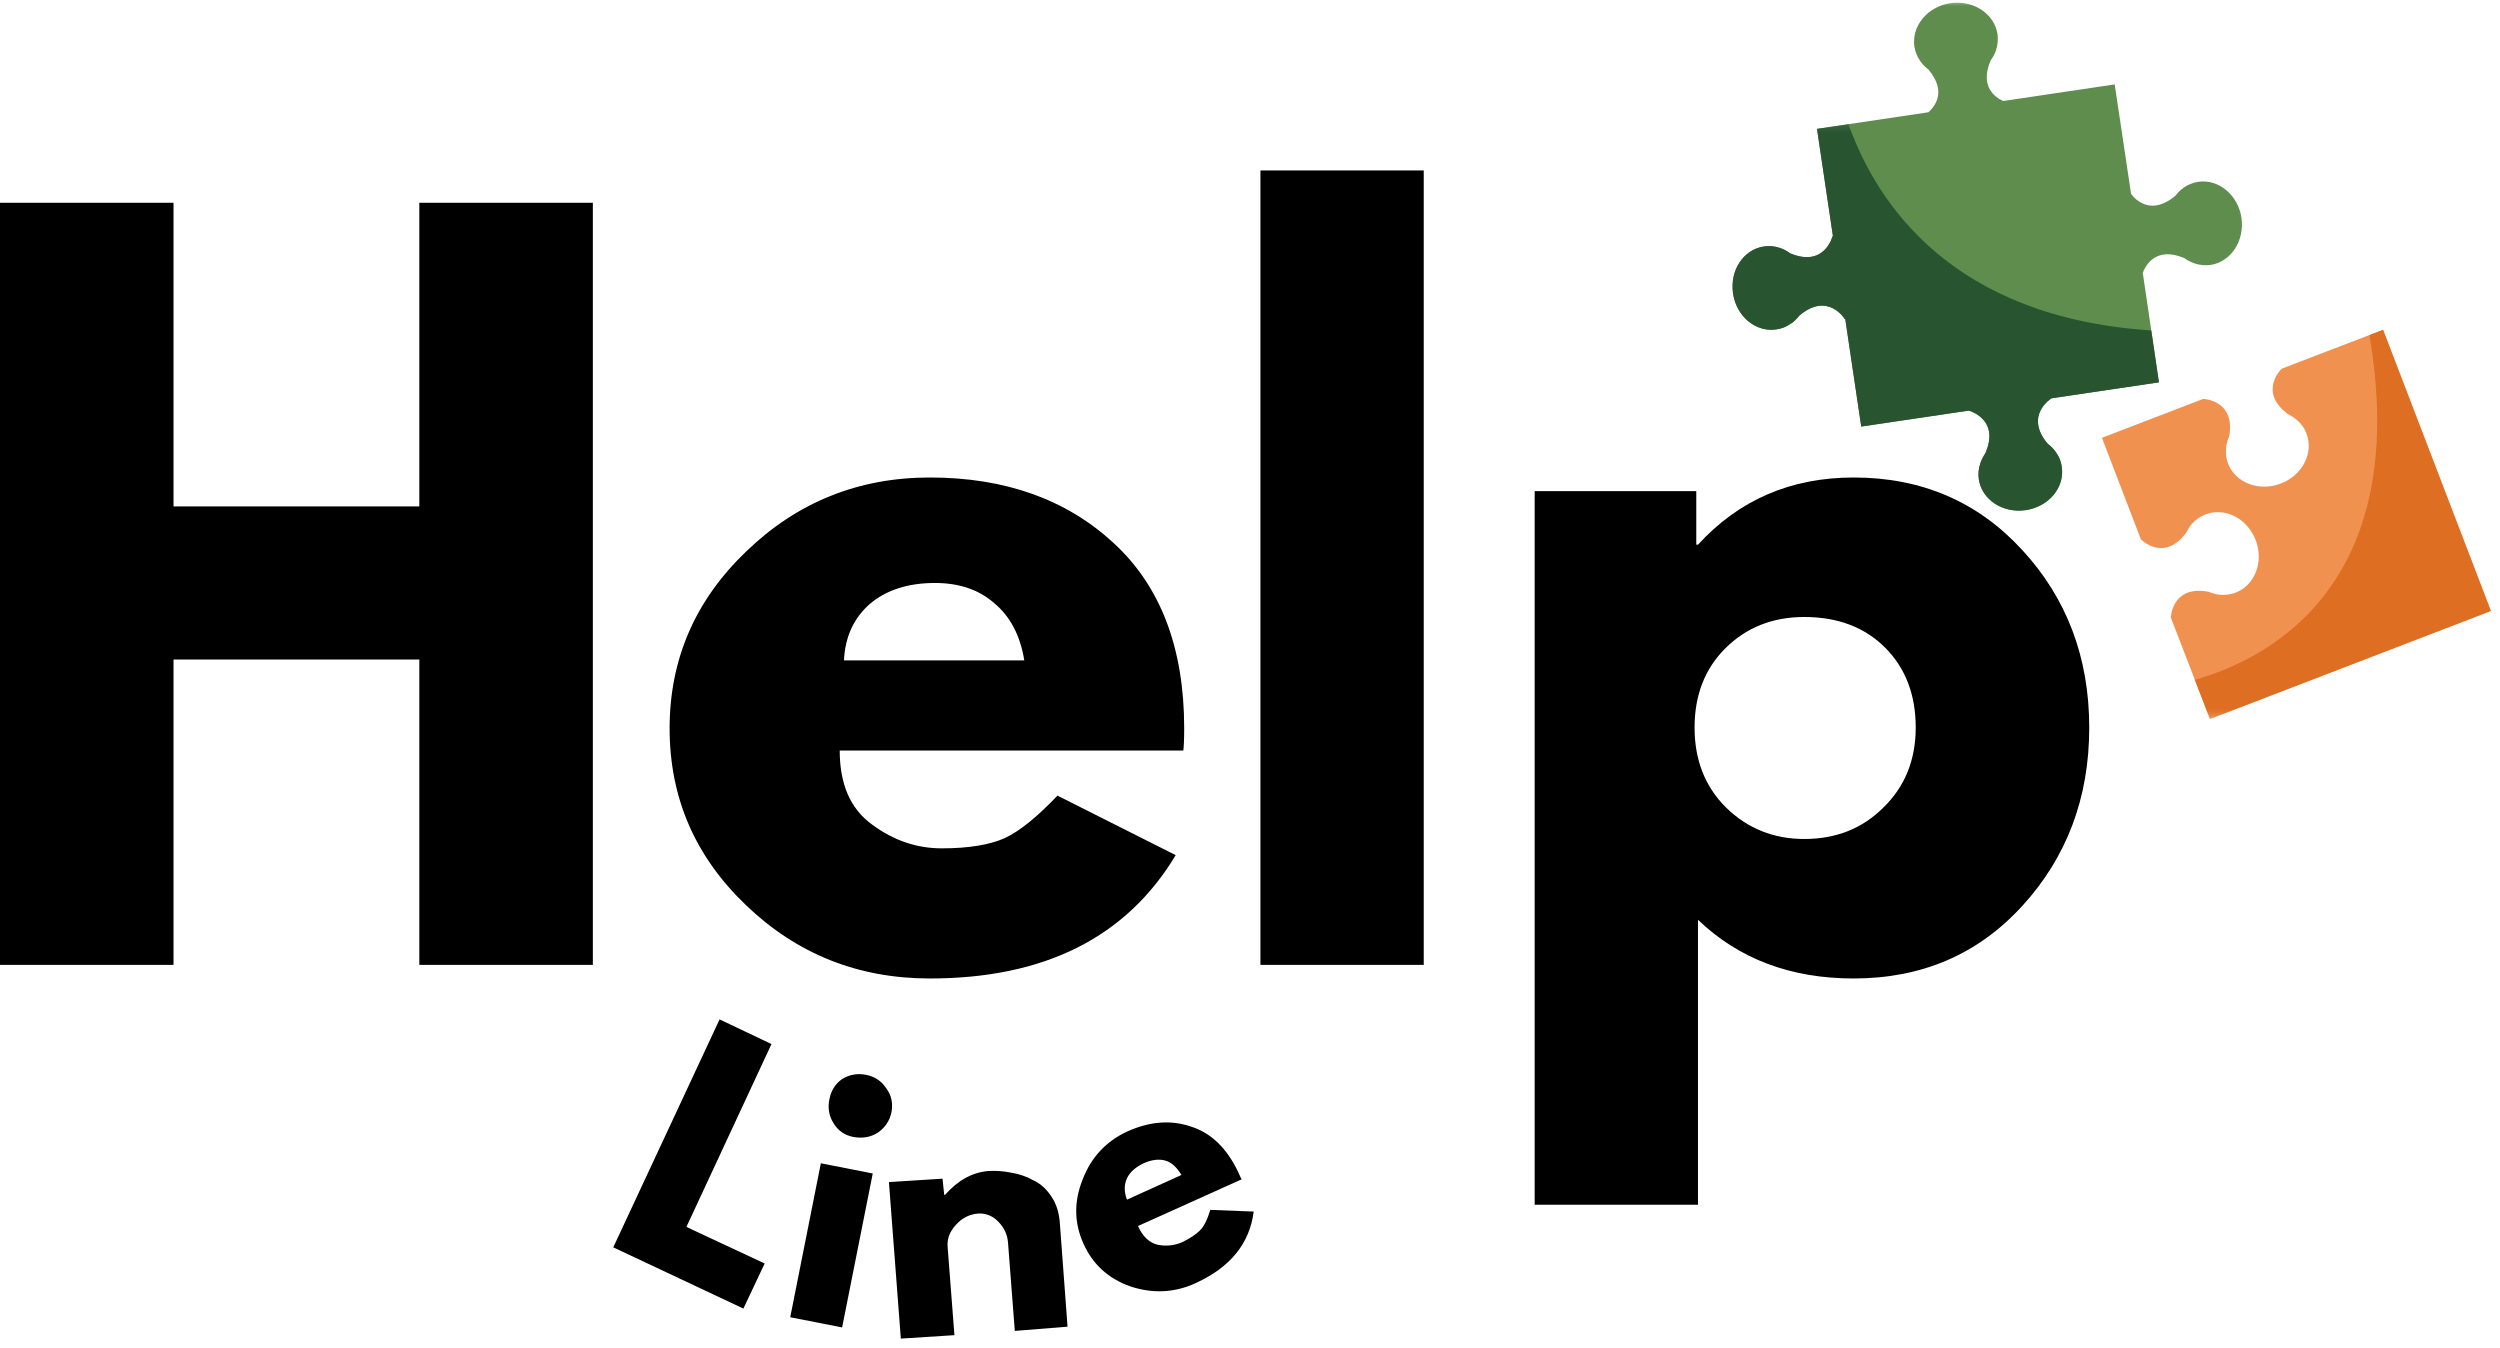 <svg width="217" height="117" viewBox="0 0 217 117" fill="none" xmlns="http://www.w3.org/2000/svg">
<mask id="mask0_284_2712" style="mask-type:luminance" maskUnits="userSpaceOnUse" x="150" y="0" width="49" height="49">
<path d="M150.019 0H198.414V48.266H150.019V0Z" fill="white"/>
</mask>
<g mask="url(#mask0_284_2712)">
<path d="M194.556 18.9C194.261 16.925 192.581 15.523 190.809 15.781C190.329 15.855 189.905 16.039 189.517 16.298V16.316C189.241 16.501 189.019 16.741 188.816 16.999C186.73 18.753 185.364 17.35 184.977 16.833L183.556 7.327L173.884 8.767C173.164 8.453 171.817 7.512 172.795 5.223C172.998 4.965 173.146 4.67 173.257 4.356V4.337C173.404 3.913 173.441 3.433 173.386 2.972C173.109 1.181 171.282 -0.018 169.288 0.277C167.313 0.572 165.911 2.252 166.169 4.042C166.243 4.522 166.427 4.946 166.686 5.316L166.704 5.334C166.889 5.592 167.11 5.832 167.387 6.035C168.993 7.937 167.959 9.229 167.387 9.745L157.716 11.185L159.1 20.506H159.063C159.063 20.506 158.38 23.256 155.372 21.983C155.113 21.779 154.818 21.632 154.504 21.521H154.486C154.061 21.373 153.581 21.318 153.12 21.392C151.329 21.65 150.13 23.477 150.425 25.471C150.72 27.464 152.4 28.867 154.19 28.59C154.652 28.535 155.095 28.35 155.464 28.073H155.482C155.741 27.889 155.981 27.649 156.184 27.39C158.675 25.286 160.134 27.704 160.134 27.704H160.17L161.555 37.025L170.876 35.641C170.876 35.641 173.626 36.342 172.334 39.332C172.149 39.609 172.001 39.904 171.891 40.218C171.743 40.661 171.688 41.123 171.762 41.602C172.02 43.374 173.847 44.574 175.841 44.279C177.834 43.983 179.237 42.304 178.96 40.514C178.904 40.052 178.72 39.609 178.443 39.24C178.24 38.963 178.019 38.723 177.742 38.52C175.656 36.047 178.074 34.57 178.074 34.57L187.395 33.186L185.992 23.68C186.214 23.09 187.099 21.337 189.61 22.407C189.887 22.61 190.182 22.758 190.496 22.868C190.939 23.016 191.4 23.053 191.88 22.998C193.652 22.721 194.851 20.893 194.556 18.9Z" fill="#5F8D4E"/>
</g>
<mask id="mask1_284_2712" style="mask-type:luminance" maskUnits="userSpaceOnUse" x="150" y="10" width="39" height="39">
<path d="M150.019 10.465H188.964V48.266H150.019V10.465Z" fill="white"/>
</mask>
<g mask="url(#mask1_284_2712)">
<path d="M154.19 28.59C154.652 28.535 155.095 28.35 155.464 28.073H155.482C155.741 27.889 155.981 27.649 156.184 27.39C158.675 25.286 160.134 27.704 160.134 27.704H160.17L161.555 37.025L170.876 35.641C170.876 35.641 173.626 36.342 172.334 39.332C172.149 39.609 172.001 39.904 171.891 40.218C171.743 40.661 171.688 41.123 171.762 41.603C172.02 43.374 173.847 44.574 175.841 44.279C177.834 43.983 179.237 42.304 178.96 40.514C178.904 40.052 178.72 39.609 178.443 39.24C178.24 38.963 178.019 38.723 177.742 38.52C175.656 36.047 178.074 34.57 178.074 34.57L187.395 33.186L186.73 28.683C169.454 27.557 162.902 17.682 160.447 10.779L157.716 11.185L159.1 20.506H159.063C159.063 20.506 158.38 23.256 155.372 21.983C155.113 21.779 154.818 21.632 154.504 21.521H154.486C154.061 21.373 153.581 21.318 153.12 21.392C151.329 21.65 150.13 23.478 150.425 25.471C150.72 27.464 152.4 28.867 154.19 28.59Z" fill="#285430"/>
</g>
<mask id="mask2_284_2712" style="mask-type:luminance" maskUnits="userSpaceOnUse" x="179" y="24" width="38" height="39">
<path d="M179.513 24.64H217V62.441H179.513V24.64Z" fill="white"/>
</mask>
<g mask="url(#mask2_284_2712)">
<path d="M198.045 32.005C198.045 32.005 195.977 33.98 198.58 35.936C198.875 36.084 199.17 36.268 199.41 36.49C199.761 36.804 200.038 37.173 200.204 37.634C200.85 39.314 199.853 41.252 197.971 41.972C196.088 42.691 194.039 41.916 193.393 40.237C193.227 39.794 193.172 39.332 193.227 38.871V38.852C193.264 38.539 193.338 38.206 193.486 37.911C194.076 34.7 191.234 34.626 191.234 34.626L182.448 38.003L185.826 46.807C185.826 46.807 187.782 48.856 189.757 46.254C189.905 45.958 190.071 45.682 190.293 45.423H190.311C190.606 45.091 190.994 44.814 191.437 44.648C193.116 44.002 195.073 44.999 195.793 46.881C196.513 48.745 195.737 50.794 194.058 51.44C193.615 51.606 193.135 51.662 192.692 51.625H192.674C192.341 51.588 192.028 51.496 191.714 51.366C188.521 50.757 188.428 53.6 188.428 53.6L191.824 62.404L216.206 53.028L206.849 28.627L198.045 32.005Z" fill="#F19150"/>
</g>
<mask id="mask3_284_2712" style="mask-type:luminance" maskUnits="userSpaceOnUse" x="188" y="24" width="29" height="39">
<path d="M188.963 24.64H217V62.441H188.963V24.64Z" fill="white"/>
</mask>
<g mask="url(#mask3_284_2712)">
<path d="M191.824 62.404L190.514 59.008C196.66 57.273 209.395 50.997 205.667 29.089L206.848 28.627L216.206 53.028L191.824 62.404Z" fill="#DE6E22"/>
</g>
<path d="M66.964 90.624L59.581 106.497L66.373 109.671L64.527 113.584L53.231 108.269L62.46 88.483L66.964 90.624Z" fill="black"/>
<path d="M73.096 93.664C73.723 93.276 74.425 93.147 75.163 93.294C75.938 93.442 76.529 93.848 76.935 94.476C77.378 95.066 77.526 95.768 77.378 96.543C77.23 97.281 76.824 97.872 76.197 98.315C75.551 98.721 74.831 98.832 74.056 98.684C73.317 98.536 72.745 98.149 72.358 97.503C71.951 96.875 71.841 96.174 71.988 95.436C72.136 94.66 72.505 94.07 73.096 93.664ZM71.25 100.973L68.592 114.336L73.096 115.222L75.754 101.859L71.25 100.973Z" fill="black"/>
<path d="M78.192 116.189L77.159 102.604L81.81 102.309L81.958 103.712H82.031C83.157 102.438 84.412 101.755 85.797 101.644C86.424 101.608 87.089 101.644 87.79 101.792C88.473 101.903 89.119 102.124 89.71 102.457C90.337 102.752 90.854 103.232 91.26 103.859C91.703 104.505 91.943 105.299 91.998 106.222L92.663 115.155L88.085 115.524L87.495 107.846C87.439 107.163 87.162 106.573 86.683 106.074C86.184 105.539 85.594 105.299 84.911 105.336C84.172 105.391 83.526 105.705 82.991 106.296C82.437 106.886 82.198 107.532 82.253 108.215L82.844 115.893L78.192 116.189Z" fill="black"/>
<path d="M107.787 102.359L98.78 106.419C99.168 107.305 99.74 107.859 100.478 108.044C101.216 108.191 101.918 108.117 102.619 107.822C103.302 107.49 103.819 107.139 104.17 106.789C104.502 106.456 104.797 105.866 105.056 105.017L108.821 105.164C108.47 107.933 106.791 110 103.8 111.366C101.973 112.215 100.072 112.307 98.116 111.661C96.196 110.978 94.849 109.742 94.055 107.97C93.225 106.161 93.206 104.278 93.981 102.359C94.72 100.439 96.012 99.073 97.82 98.224C99.777 97.338 101.623 97.191 103.358 97.781C105.129 98.335 106.495 99.664 107.492 101.768C107.64 102.119 107.732 102.322 107.787 102.359ZM97.82 104.131L102.545 101.99C102.139 101.307 101.678 100.882 101.143 100.735C100.589 100.587 99.98 100.661 99.297 100.956C98.559 101.307 98.06 101.75 97.82 102.285C97.562 102.839 97.562 103.448 97.82 104.131Z" fill="black"/>
<path d="M15.061 57.246V83.751H0V17.6H15.061V43.957H36.398V17.6H51.459V83.751H36.398V57.246H15.061Z" fill="black"/>
<path d="M102.714 65.146H72.887C72.887 68.062 73.81 70.203 75.693 71.569C77.557 72.953 79.569 73.636 81.747 73.636C84.054 73.636 85.881 73.341 87.21 72.75C88.539 72.123 90.052 70.886 91.787 69.059L102.05 74.227C97.768 81.37 90.643 84.932 80.713 84.932C74.512 84.932 69.196 82.828 64.766 78.583C60.336 74.356 58.122 69.243 58.122 63.226C58.122 57.228 60.336 52.115 64.766 47.87C69.196 43.588 74.512 41.447 80.713 41.447C87.247 41.447 92.563 43.348 96.66 47.132C100.739 50.879 102.788 56.25 102.788 63.226C102.788 64.223 102.751 64.851 102.714 65.146ZM73.257 57.32H88.908C88.558 55.161 87.69 53.518 86.324 52.374C84.995 51.192 83.26 50.602 81.156 50.602C78.794 50.602 76.892 51.229 75.471 52.447C74.087 53.684 73.349 55.308 73.257 57.32Z" fill="black"/>
<path d="M109.405 83.751V14.795H123.58V83.751H109.405Z" fill="black"/>
<path d="M175.513 47.722C179.389 51.912 181.346 57.062 181.346 63.153C181.346 69.262 179.389 74.43 175.513 78.657C171.674 82.846 166.802 84.932 160.895 84.932C155.432 84.932 150.928 83.234 147.385 79.838V104.57H133.209V42.628H147.237V47.279H147.385C150.928 43.403 155.432 41.447 160.895 41.447C166.802 41.447 171.674 43.551 175.513 47.722ZM163.479 70.093C165.343 68.284 166.285 65.958 166.285 63.153C166.285 60.31 165.399 57.984 163.627 56.213C161.855 54.441 159.511 53.555 156.613 53.555C153.845 53.555 151.556 54.478 149.747 56.286C147.975 58.058 147.089 60.347 147.089 63.153C147.089 65.958 147.994 68.284 149.821 70.093C151.685 71.92 153.955 72.824 156.613 72.824C159.363 72.824 161.652 71.92 163.479 70.093Z" fill="black"/>
</svg>
